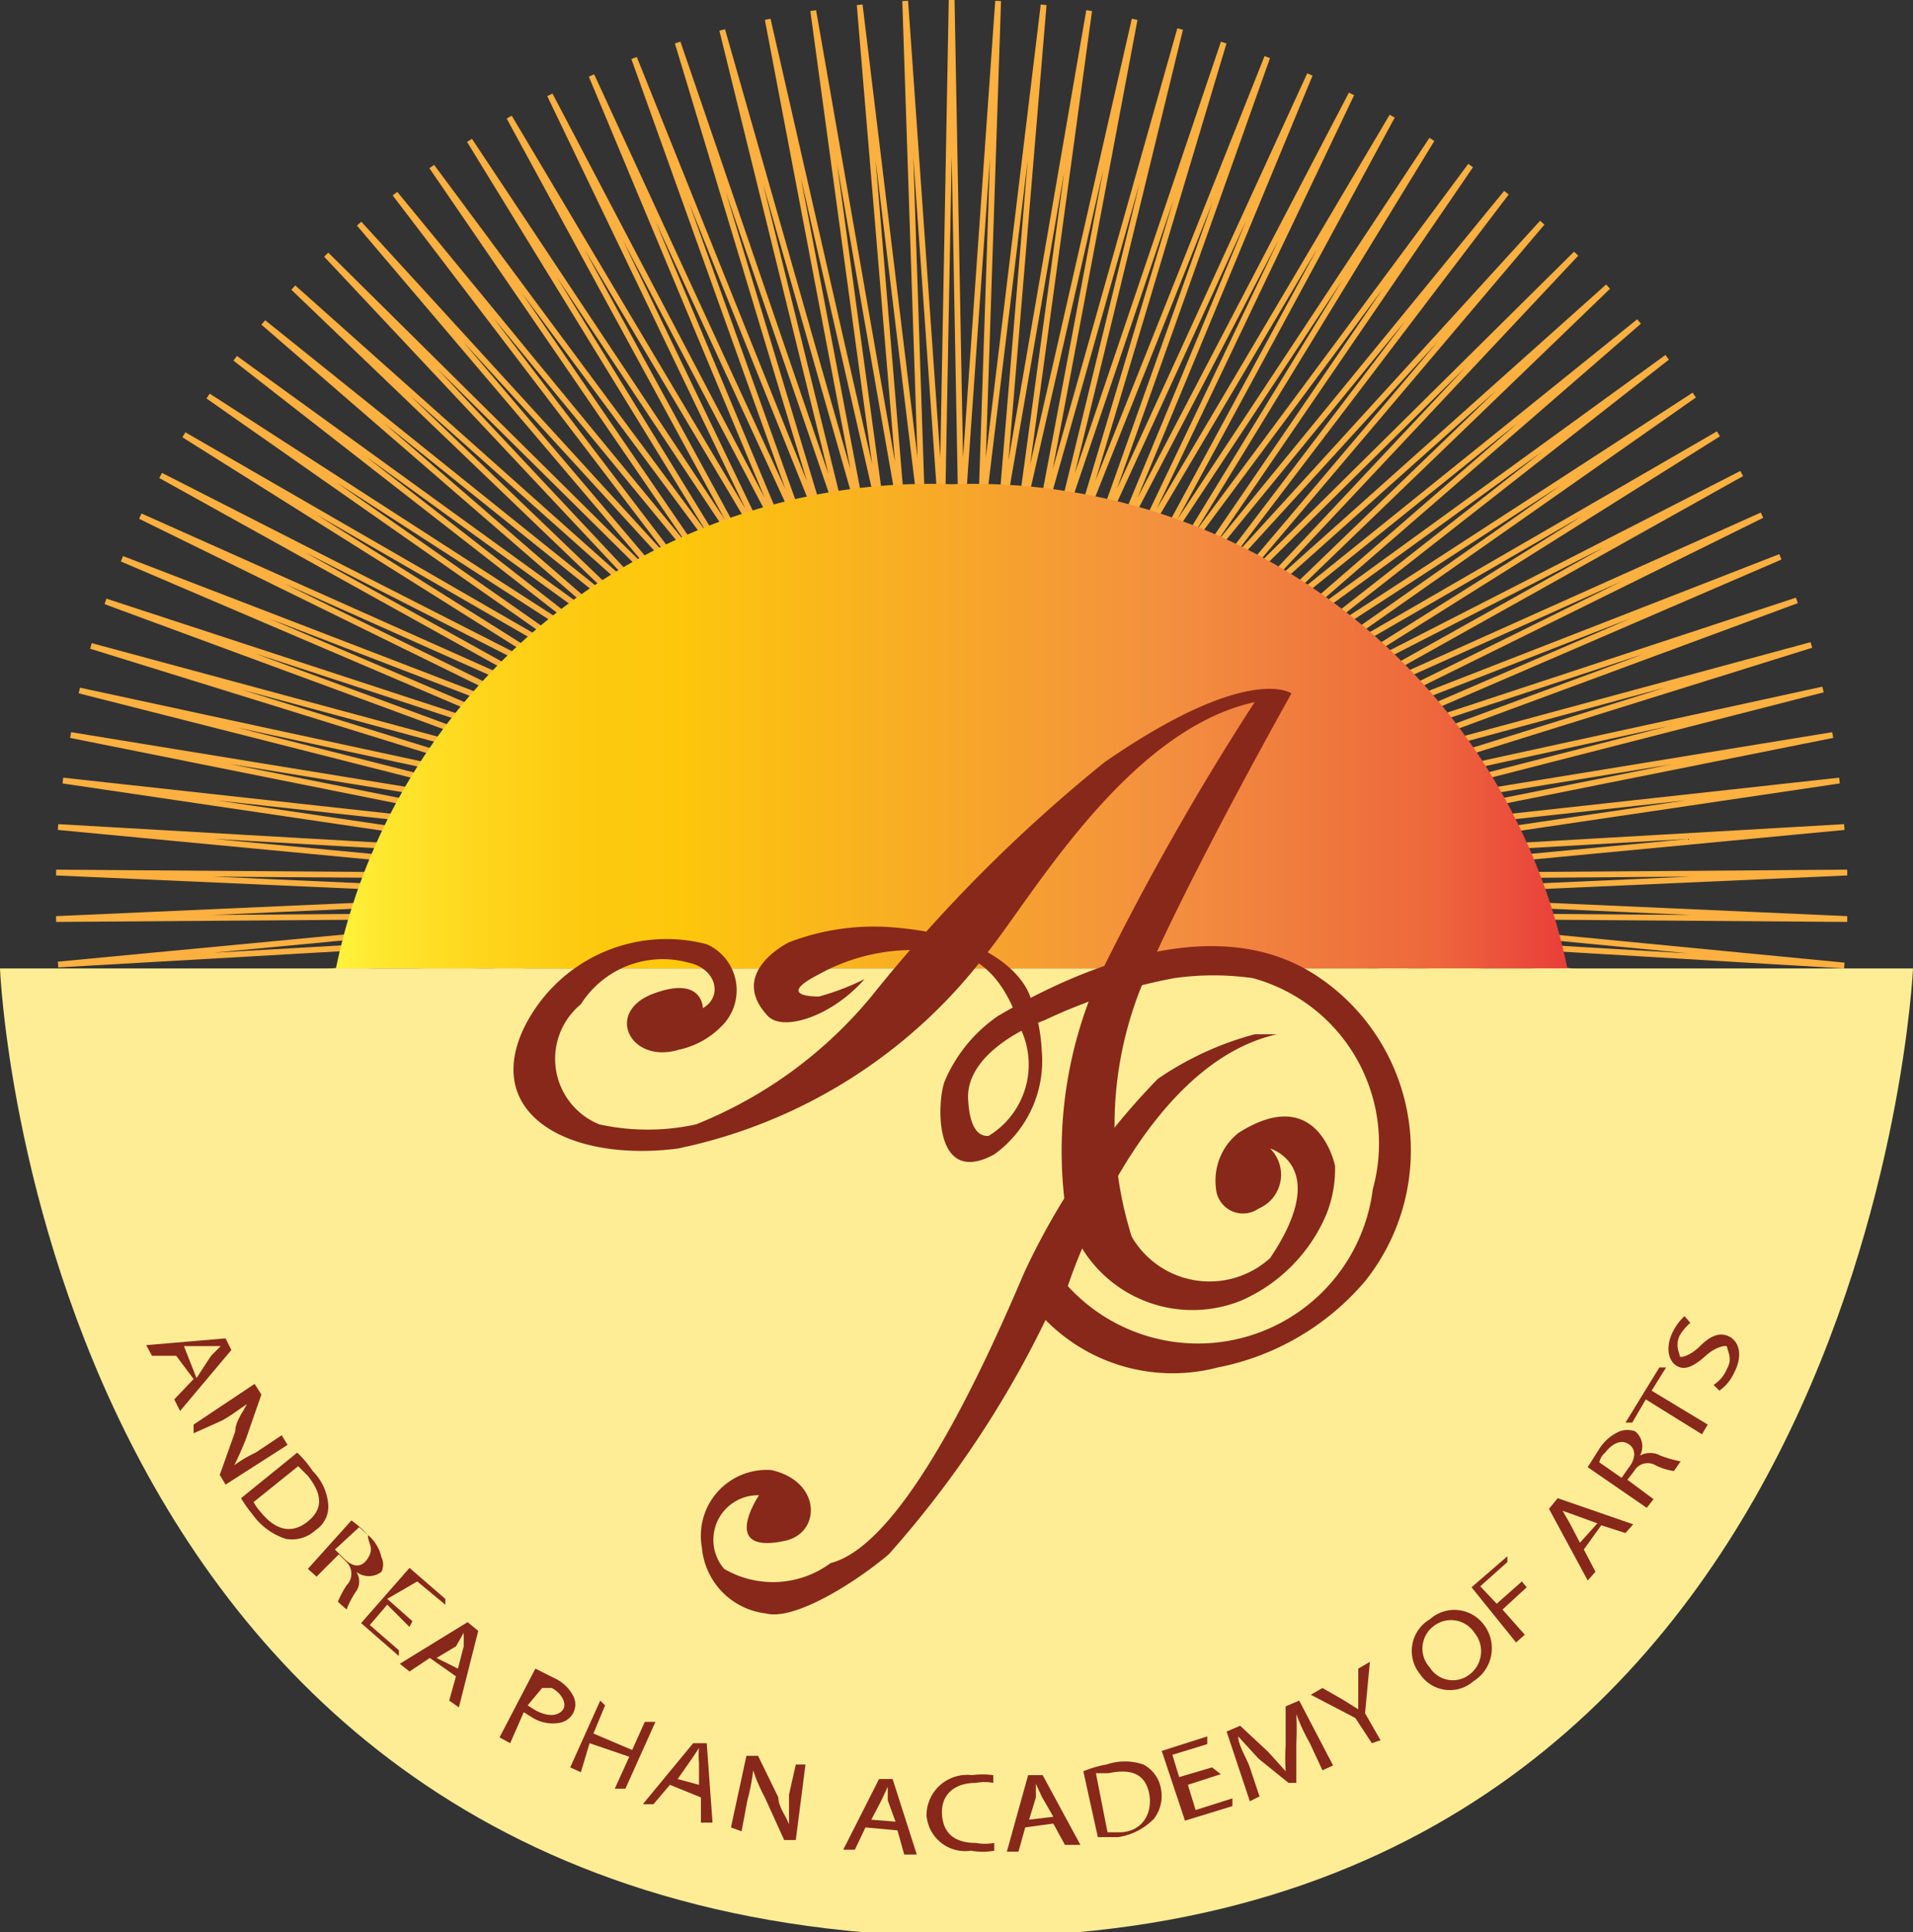 <svg xmlns="http://www.w3.org/2000/svg" viewBox="0 0 19.76 19.95" width="19.76" height="19.95"><rect x="0" y="0" width="19.76" height="19.95" fill="#333333" stroke="none"/><defs><style>.cls-1{fill:none;stroke:#fbb040;stroke-miterlimit:10;stroke-width:.06px}.cls-2{fill:url(#Orange_Yellow)}.cls-3{fill:#ffed96}.cls-4{fill:#88281a}</style><linearGradient id="Orange_Yellow" x1="3.47" x2="16.19" y1="7.55" y2="7.55" gradientUnits="userSpaceOnUse"><stop offset="0" stop-color="#fff33b"/><stop offset=".04" stop-color="#fee72e"/><stop offset=".12" stop-color="#fed51b"/><stop offset=".2" stop-color="#fdca10"/><stop offset=".28" stop-color="#fdc70c"/><stop offset=".67" stop-color="#f3903f"/><stop offset=".89" stop-color="#ed683c"/><stop offset="1" stop-color="#e93e3a"/></linearGradient></defs><g id="Ligature"><path d="M13.68 9.25l5.4-.24-5.41.04 5.38-.51-5.39.31L19 8.06l-5.37.59 5.3-1.06-5.33.87 5.23-1.34-5.28 1.15 5.16-1.61-5.21 1.41 5.06-1.87-5.13 1.69 4.96-2.14-5.03 1.96 4.84-2.39-4.93 2.21 4.72-2.64-4.81 2.46 4.57-2.87-4.67 2.7 4.42-3.1-4.53 2.94 4.25-3.33-4.37 3.17 4.08-3.54-4.21 3.39 3.89-3.75-4.03 3.6 3.7-3.94-3.84 3.8 3.49-4.12-3.64 3.99 3.27-4.3-3.42 4.18 3.05-4.46-3.22 4.34 2.82-4.61-2.98 4.51 2.57-4.75-2.75 4.65L13.96.97l-2.5 4.79L13.53.77l-2.25 4.91L13.09.59l-2 5.02L12.64.44l-1.73 5.11L12.19.3l-1.47 5.2 1-5.3-1.2 5.26.73-5.35-.92 5.32.45-5.38-.65 5.36.18-5.4-.38 5.39-.1-5.4-.1 5.4L9.35.01l.18 5.4L8.88.05l.45 5.38L8.4.11l.73 5.35L7.93.2l1.01 5.3L7.46.31l1.29 5.24L7 .44l1.56 5.17L6.55.6l1.82 5.08L6.11.78l2.08 4.98L5.68.98l2.34 4.87-2.76-4.64 2.58 4.74-2.99-4.5 2.83 4.61-3.22-4.34 3.05 4.45L4.08 2l3.28 4.3-3.65-3.99 3.5 4.12-3.84-3.8 3.7 3.94-4.04-3.6 3.9 3.74-4.21-3.38 4.09 3.54L2.43 3.7l4.26 3.32-4.54-2.93 4.43 3.1-4.68-2.7 4.57 2.87-4.81-2.45 4.72 2.62-4.93-2.2L6.3 7.71 1.26 5.77l4.96 2.12-5.13-1.68 5.07 1.87L.94 6.67l5.16 1.6L.82 7.13l5.24 1.33-5.33-.87 5.29 1.06-5.37-.59L6 8.85.6 8.54l5.38.51-5.4-.04 5.4.24-5.4.24 5.4-.04-5.38.51L6 9.65l-5.35.79 5.37-.59-5.29 1.06 5.33-.87-5.24 1.34 5.29-1.14-5.16 1.61 5.21-1.42-5.07 1.87 5.13-1.69-4.96 2.14L6.3 10.8l-4.84 2.39 4.92-2.21-4.71 2.63 4.81-2.46-4.58 2.88 4.68-2.71-4.42 3.11 4.53-2.95-4.25 3.33 4.37-3.17-4.08 3.55 4.21-3.39-3.89 3.74 4.02-3.6-3.69 3.94 3.84-3.8-3.49 4.12 3.64-3.99-3.28 4.3 3.43-4.17-3.05 4.45 3.21-4.34-2.81 4.61 2.98-4.5-2.58 4.74 2.75-4.65-2.33 4.88 2.51-4.79-2.07 4.99 2.25-4.91-1.81 5.09 1.99-5.02-1.55 5.18 1.74-5.12-1.28 5.25L8.94 13l-1 5.31 1.19-5.27-.73 5.35.93-5.32-.45 5.38.65-5.36-.18 5.4.38-5.39.1 5.4.1-5.4.37 5.39-.17-5.4.65 5.36-.45-5.38.93 5.32-.73-5.35 1.2 5.27L10.72 13l1.47 5.2-1.28-5.25 1.74 5.11-1.55-5.17 2 5.02-1.82-5.09 2.27 4.9-2.09-4.98 2.52 4.78-2.34-4.87 2.76 4.65-2.59-4.75 3 4.5-2.83-4.6 3.22 4.33-3.06-4.45 3.44 4.17-3.28-4.29 3.64 3.98-3.49-4.12 3.84 3.8-3.7-3.93 4.03 3.59-3.9-3.74 4.22 3.38-4.09-3.53 4.38 3.16-4.26-3.32 4.54 2.93-4.43-3.1 4.68 2.7-4.58-2.87L18 13.6l-4.72-2.63 4.93 2.2-4.85-2.38 5.04 1.95-4.97-2.13 5.14 1.68-5.07-1.87 5.21 1.42-5.16-1.61 5.28 1.15-5.23-1.34 5.33.87-5.3-1.06 5.37.59-5.34-.79 5.39.32-5.38-.52 5.41.04-5.4-.24z" class="cls-1"/><path d="M3.47 10a6.27 6.27 0 0 1 6.36-5 6.27 6.27 0 0 1 6.36 5z" class="cls-2"/><path d="M0 10s.39 10 10.05 10c9.26 0 9.71-10 9.71-10z" class="cls-3"/><path d="M1.82 14h-.25l-.06-.11.82-.07.06.12-.53.63-.06-.12.2-.21zm.21.23l.15-.23.1-.1H1.9zm-.03.48l.63-.42.07.11-.16.46q-.06.15-.12.27a1.24 1.24 0 0 1 .22-.13l.27-.18.06.1-.64.41-.06-.1.16-.45c0-.1.08-.2.12-.28-.08.05-.15.11-.26.17L2 14.8zm1.07.29a1.06 1.06 0 0 1 .16.19.55.55 0 0 1 .16.34.29.29 0 0 1-.13.27.36.36 0 0 1-.31.09.68.68 0 0 1-.34-.25 1.36 1.36 0 0 1-.12-.17zm-.45.51a.46.46 0 0 0 .07.1c.16.2.33.23.49.1s.15-.28 0-.47l-.1-.1zm1.01.19a1.07 1.07 0 0 1 .17.15.42.42 0 0 1 .14.23.17.17 0 0 1 0 .15.21.21 0 0 1-.26 0 .18.18 0 0 1 0 .2.88.88 0 0 0-.1.19l-.09-.08a1 1 0 0 1 .09-.17.17.17 0 0 0 0-.24l-.08-.08-.23.23-.09-.08zm-.17.3l.09.09c.09.09.18.11.25 0s0-.15 0-.24l-.09-.08zm.77.8L4 16.57l-.18.21.3.26v.06l-.39-.34.5-.57.37.32v.06l-.29-.24-.31.18.26.23zm.21.32l-.21.14-.1-.08.7-.43.11.09-.2.79-.1-.07.07-.25zm.29.11l.06-.23v-.14l-.08.14-.2.12zm.8 0l.2.1a.41.41 0 0 1 .19.18.19.19 0 0 1 0 .18.2.2 0 0 1-.14.1.4.4 0 0 1-.29-.06l-.08-.05-.14.32-.11-.06zm-.08.38l.08.05c.13.07.23.06.28 0s0-.17-.11-.23h-.1zm.8 0l-.12.29.4.17.13-.29h.11l-.31.69h-.11l.15-.33-.41-.14-.09.3-.11-.05.31-.69zm.67.82l-.17.2h-.11l.52-.63h.14l.06.82h-.12v-.26zm.3 0v-.23a.81.81 0 0 1 0-.15l-.08.12-.14.2zm.33.44l.16-.74h.12l.21.43c0 .1.08.19.11.28v-.31l.07-.31h.1l-.1.78H8.1l-.2-.44a1.69 1.69 0 0 1-.12-.28 2.1 2.1 0 0 1-.06.31l-.06.32zm1.39 0l-.11.23h-.12l.37-.73h.14l.25.78h-.13l-.07-.25zm.31-.06l-.08-.22v-.14l-.06.13-.11.21zm1.02.3a.65.65 0 0 1-.24 0 .4.4 0 0 1-.46-.37.42.42 0 0 1 .47-.41.81.81 0 0 1 .22 0v.08a.48.48 0 0 0-.18 0c-.22 0-.36.12-.35.32s.13.3.35.3a.53.53 0 0 0 .19 0zm.32-.24l-.07.25h-.12l.22-.79h.15l.39.72H11l-.12-.22zm.29-.11l-.12-.21-.06-.13v.14l-.07.23zm.31-.47a1.15 1.15 0 0 1 .24-.07.59.59 0 0 1 .38 0 .35.35 0 0 1 .18.24.39.39 0 0 1-.07.32.65.65 0 0 1-.37.19h-.21zm.25.63h.12c.24 0 .35-.2.31-.4s-.18-.26-.42-.21h-.13zm1.17-.6l-.34.11.08.26.38-.12v.08l-.49.15-.24-.72.47-.15v.08l-.36.11.07.23.34-.1zm.92-.32a2 2 0 0 1-.14-.3 2.91 2.91 0 0 1 0 .31v.4h-.08l-.31-.25-.21-.23c0 .09.08.21.12.32l.1.3-.1.05-.24-.72.14-.06.29.27.18.2a2.13 2.13 0 0 1 0-.27v-.4l.14-.06.35.67-.11.05zm.64 0l-.17-.26-.46-.24.12-.07.21.12.16.1v-.42l.12-.07-.05.53.16.28zm1.16-1.22a.4.4 0 0 1-.11.58.37.37 0 0 1-.55-.07.38.38 0 0 1 .1-.57.38.38 0 0 1 .56.06zm-.56.44a.28.28 0 0 0 .41.07.3.3 0 0 0 .05-.43.29.29 0 0 0-.42-.07.29.29 0 0 0-.04.43zm.43-.83l.37-.32v.06l-.28.25.17.18.26-.23.05.06-.25.23.23.26-.09.08zm1.16-.39l.12.23-.08.09-.4-.74.09-.11.78.27-.08.09-.25-.08zm.14-.27l-.22-.08-.14-.05.07.12.11.21zm-.1-.58l.12-.19a.47.47 0 0 1 .21-.18.23.23 0 0 1 .16 0 .2.2 0 0 1 .05.25.22.22 0 0 1 .21 0 1.22 1.22 0 0 0 .21.06l-.07.1a.62.62 0 0 1-.19-.06.16.16 0 0 0-.22.06l-.07.09.27.2-.07.09zm.35.11l.07-.1c.08-.1.08-.2 0-.25s-.17 0-.24.09a.18.18 0 0 0-.06.1zm.25-.81l-.14.24h-.07l.35-.57h.07l-.15.24.58.35-.06.1zm.7-.15a.35.35 0 0 0 .14-.17c.06-.1 0-.19 0-.22s-.12 0-.21.08-.2.17-.3.12-.13-.2-.05-.36a.59.59 0 0 1 .12-.16l.06.07a.54.54 0 0 0-.11.13c-.05.11 0 .18 0 .21s.11 0 .21-.1.2-.15.3-.1.15.19.05.38a.46.46 0 0 1-.15.18zM7.26 10.41s0-.34-.51-.15-.24.73.26.58a.88.88 0 0 0 .45-.25.52.52 0 0 0-.16-.84 1.64 1.64 0 0 0-1.9.89c-.4.89.51 1.36 1.6 1.22a5.37 5.37 0 0 0 3.18-2c.46-.56 1.45-2.32 2.78-2.61a27.49 27.49 0 0 0-1.62 2.86 4.4 4.4 0 0 0-.34 2.32 1.34 1.34 0 0 0 1.82 1 1.69 1.69 0 0 0 .88-.89 1.26 1.26 0 0 0 .09-.5s-.17-.87-1-.34a.63.63 0 0 0-.23.57.28.28 0 0 0 .44.21.38.38 0 0 0 .12-.62s.64.18 0 1.13a.93.93 0 0 1-1.43-.22 3.83 3.83 0 0 1 .2-2.81c.51-1.13 1.45-2.8 1.45-2.8s-.44-.32-1.93.71A15.76 15.76 0 0 0 9 10.29a4.53 4.53 0 0 1-1.81 1.32 2.33 2.33 0 0 1-1 0A.73.73 0 0 1 6 10.37a1 1 0 0 1 1.11-.43c.29.06.36.35.15.47z" class="cls-4"/><path d="M10.64 10.29s-.16-.6-1.37-.71a2.44 2.44 0 0 0-1.12.15s-.64.31-.22.76c.16.17.67 0 1-.38a2.59 2.59 0 0 1-.47.18c-.05 0-.45 0 0-.23a2 2 0 0 1 1.25-.23c.2 0 .61.06.84.81a.86.86 0 0 1-.34 1.09c-.05 0-.19 0-.21-.38s.41-.67.8-.82a5.46 5.46 0 0 1 1.33-.43 2.9 2.9 0 0 1 .81 0 1.77 1.77 0 0 1 1.24 2.18 1.82 1.82 0 0 1-3.15 1s.73-2.28 2.16-2.6h-.23a3.23 3.23 0 0 0-1 .46 7.21 7.21 0 0 0-1.38 2c-.33.77-1.21 2.8-2 3a1 1 0 0 1-1.1.06.46.46 0 0 1 .36-.76s-.42.62.27.47c.37-.08.38-.61-.14-.73a.68.68 0 0 0-.72.8.75.75 0 0 0 .66.68c.3.08.94-.33 1.27-.61a10.56 10.56 0 0 0 1.62-2.42 1.84 1.84 0 0 0 1.78.49 2.67 2.67 0 0 0 1.52-.89 2.16 2.16 0 0 0-.45-3.12c-1.2-.85-2.91.13-3.34.38a1.55 1.55 0 0 0-.55.67c-.08.19-.13 1.11.51.76a1.19 1.19 0 0 0 .49-1.08 1.72 1.72 0 0 0-.12-.55z" class="cls-4"/></g></svg>